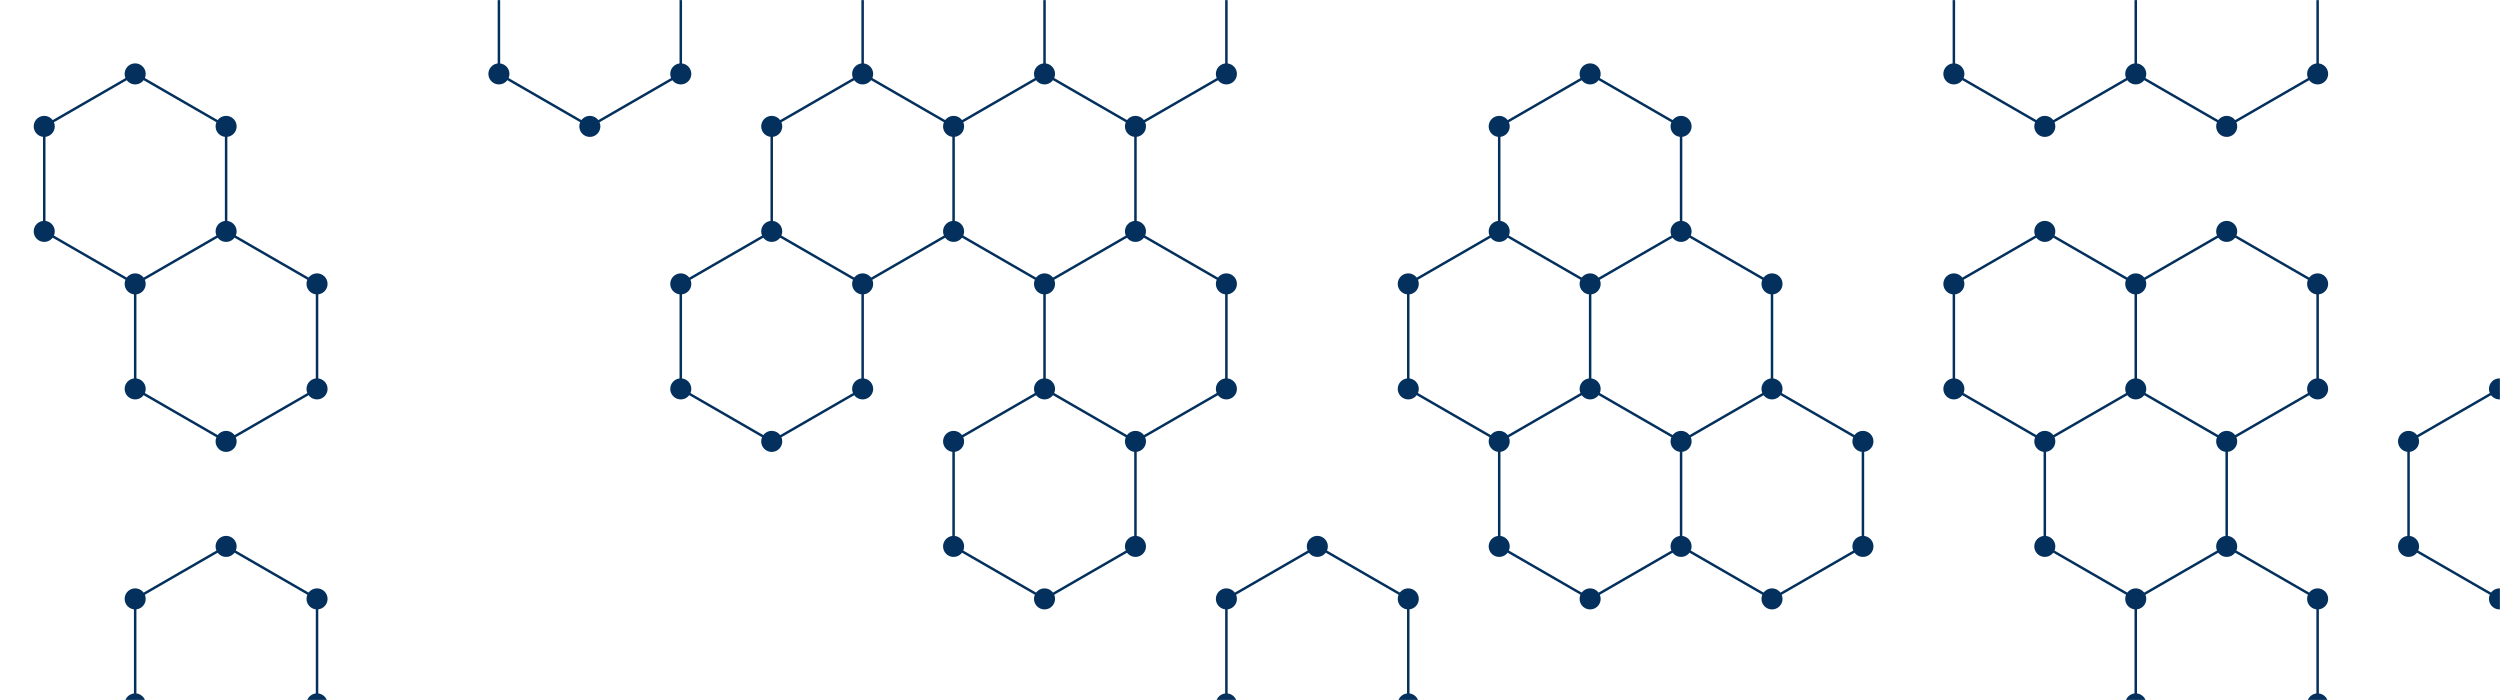 <svg xmlns="http://www.w3.org/2000/svg" version="1.1" xmlns:xlink="http://www.w3.org/1999/xlink" xmlns:svgjs="http://svgjs.com/svgjs" width="2000" height="560" preserveAspectRatio="none" viewBox="0 0 2000 560">
    <g mask="url(&quot;#SvgjsMask1346&quot;)" fill="none">
        <path d="M108.14 59.12L180.89 101.12L180.89 185.12L108.14 227.12L35.39 185.12L35.39 101.12zM180.89 185.12L253.63 227.12L253.63 311.12L180.89 353.12L108.14 311.12L108.14 227.12zM180.89 437.12L253.63 479.12L253.63 563.12L180.89 605.12L108.14 563.12L108.14 479.12zM471.88 -66.88L544.63 -24.88L544.63 59.12L471.88 101.12L399.13 59.12L399.13 -24.88zM690.12 59.12L762.87 101.12L762.87 185.12L690.12 227.12L617.38 185.12L617.38 101.12zM617.38 185.12L690.12 227.12L690.12 311.12L617.38 353.12L544.63 311.12L544.63 227.12zM762.87 -66.88L835.62 -24.88L835.62 59.12L762.87 101.12L690.12 59.12L690.12 -24.88zM835.62 59.12L908.37 101.12L908.37 185.12L835.62 227.12L762.87 185.12L762.87 101.12zM835.62 311.12L908.37 353.12L908.37 437.12L835.62 479.12L762.87 437.12L762.87 353.12zM908.37 -66.88L981.12 -24.88L981.12 59.12L908.37 101.12L835.62 59.12L835.62 -24.88zM908.37 185.12L981.12 227.12L981.12 311.12L908.37 353.12L835.62 311.12L835.62 227.12zM1053.86 437.12L1126.61 479.12L1126.61 563.12L1053.86 605.12L981.12 563.12L981.12 479.12zM1272.11 59.12L1344.86 101.12L1344.86 185.12L1272.11 227.12L1199.36 185.12L1199.36 101.12zM1199.36 185.12L1272.11 227.12L1272.11 311.12L1199.36 353.12L1126.61 311.12L1126.61 227.12zM1272.11 311.12L1344.86 353.12L1344.86 437.12L1272.11 479.12L1199.36 437.12L1199.36 353.12zM1344.86 185.12L1417.61 227.12L1417.61 311.12L1344.86 353.12L1272.11 311.12L1272.11 227.12zM1417.61 311.12L1490.35 353.12L1490.35 437.12L1417.61 479.12L1344.86 437.12L1344.86 353.12zM1635.85 -66.88L1708.6 -24.88L1708.6 59.12L1635.85 101.12L1563.1 59.12L1563.1 -24.88zM1635.85 185.12L1708.6 227.12L1708.6 311.12L1635.85 353.12L1563.1 311.12L1563.1 227.12zM1708.6 311.12L1781.35 353.12L1781.35 437.12L1708.6 479.12L1635.85 437.12L1635.85 353.12zM1781.35 -66.88L1854.1 -24.88L1854.1 59.12L1781.35 101.12L1708.6 59.12L1708.6 -24.88zM1781.35 185.12L1854.1 227.12L1854.1 311.12L1781.35 353.12L1708.6 311.12L1708.6 227.12zM1781.35 437.12L1854.1 479.12L1854.1 563.12L1781.35 605.12L1708.6 563.12L1708.6 479.12zM1999.59 311.12L2072.34 353.12L2072.34 437.12L1999.59 479.12L1926.84 437.12L1926.84 353.12z" stroke="#03305d" stroke-width="2"></path>
        <path d="M99.74 59.12 a8.4 8.4 0 1 0 16.8 0 a8.4 8.4 0 1 0 -16.8 0zM172.49 101.12 a8.4 8.4 0 1 0 16.8 0 a8.4 8.4 0 1 0 -16.8 0zM172.49 185.12 a8.4 8.4 0 1 0 16.8 0 a8.4 8.4 0 1 0 -16.8 0zM99.74 227.12 a8.4 8.4 0 1 0 16.8 0 a8.4 8.4 0 1 0 -16.8 0zM26.99 185.12 a8.4 8.4 0 1 0 16.8 0 a8.4 8.4 0 1 0 -16.8 0zM26.99 101.12 a8.4 8.4 0 1 0 16.8 0 a8.4 8.4 0 1 0 -16.8 0zM245.23 227.12 a8.4 8.4 0 1 0 16.8 0 a8.4 8.4 0 1 0 -16.8 0zM245.23 311.12 a8.4 8.4 0 1 0 16.8 0 a8.4 8.4 0 1 0 -16.8 0zM172.49 353.12 a8.4 8.4 0 1 0 16.8 0 a8.4 8.4 0 1 0 -16.8 0zM99.74 311.12 a8.4 8.4 0 1 0 16.8 0 a8.4 8.4 0 1 0 -16.8 0zM172.49 437.12 a8.4 8.4 0 1 0 16.8 0 a8.4 8.4 0 1 0 -16.8 0zM245.23 479.12 a8.4 8.4 0 1 0 16.8 0 a8.4 8.4 0 1 0 -16.8 0zM245.23 563.12 a8.4 8.4 0 1 0 16.8 0 a8.4 8.4 0 1 0 -16.8 0zM172.49 605.12 a8.4 8.4 0 1 0 16.8 0 a8.4 8.4 0 1 0 -16.8 0zM99.74 563.12 a8.4 8.4 0 1 0 16.8 0 a8.4 8.4 0 1 0 -16.8 0zM99.74 479.12 a8.4 8.4 0 1 0 16.8 0 a8.4 8.4 0 1 0 -16.8 0zM463.48 -66.88 a8.4 8.4 0 1 0 16.8 0 a8.4 8.4 0 1 0 -16.8 0zM536.23 -24.88 a8.4 8.4 0 1 0 16.8 0 a8.4 8.4 0 1 0 -16.8 0zM536.23 59.12 a8.4 8.4 0 1 0 16.8 0 a8.4 8.4 0 1 0 -16.8 0zM463.48 101.12 a8.4 8.4 0 1 0 16.8 0 a8.4 8.4 0 1 0 -16.8 0zM390.73 59.12 a8.4 8.4 0 1 0 16.8 0 a8.4 8.4 0 1 0 -16.8 0zM390.73 -24.88 a8.4 8.4 0 1 0 16.8 0 a8.4 8.4 0 1 0 -16.8 0zM681.72 59.12 a8.4 8.4 0 1 0 16.8 0 a8.4 8.4 0 1 0 -16.8 0zM754.47 101.12 a8.4 8.4 0 1 0 16.8 0 a8.4 8.4 0 1 0 -16.8 0zM754.47 185.12 a8.4 8.4 0 1 0 16.8 0 a8.4 8.4 0 1 0 -16.8 0zM681.72 227.12 a8.4 8.4 0 1 0 16.8 0 a8.4 8.4 0 1 0 -16.8 0zM608.98 185.12 a8.4 8.4 0 1 0 16.8 0 a8.4 8.4 0 1 0 -16.8 0zM608.98 101.12 a8.4 8.4 0 1 0 16.8 0 a8.4 8.4 0 1 0 -16.8 0zM681.72 311.12 a8.4 8.4 0 1 0 16.8 0 a8.4 8.4 0 1 0 -16.8 0zM608.98 353.12 a8.4 8.4 0 1 0 16.8 0 a8.4 8.4 0 1 0 -16.8 0zM536.23 311.12 a8.4 8.4 0 1 0 16.8 0 a8.4 8.4 0 1 0 -16.8 0zM536.23 227.12 a8.4 8.4 0 1 0 16.8 0 a8.4 8.4 0 1 0 -16.8 0zM754.47 -66.88 a8.4 8.4 0 1 0 16.8 0 a8.4 8.4 0 1 0 -16.8 0zM827.22 -24.88 a8.4 8.4 0 1 0 16.8 0 a8.4 8.4 0 1 0 -16.8 0zM827.22 59.12 a8.4 8.4 0 1 0 16.8 0 a8.4 8.4 0 1 0 -16.8 0zM681.72 -24.88 a8.4 8.4 0 1 0 16.8 0 a8.4 8.4 0 1 0 -16.8 0zM899.97 101.12 a8.4 8.4 0 1 0 16.8 0 a8.4 8.4 0 1 0 -16.8 0zM899.97 185.12 a8.4 8.4 0 1 0 16.8 0 a8.4 8.4 0 1 0 -16.8 0zM827.22 227.12 a8.4 8.4 0 1 0 16.8 0 a8.4 8.4 0 1 0 -16.8 0zM827.22 311.12 a8.4 8.4 0 1 0 16.8 0 a8.4 8.4 0 1 0 -16.8 0zM899.97 353.12 a8.4 8.4 0 1 0 16.8 0 a8.4 8.4 0 1 0 -16.8 0zM899.97 437.12 a8.4 8.4 0 1 0 16.8 0 a8.4 8.4 0 1 0 -16.8 0zM827.22 479.12 a8.4 8.4 0 1 0 16.8 0 a8.4 8.4 0 1 0 -16.8 0zM754.47 437.12 a8.4 8.4 0 1 0 16.8 0 a8.4 8.4 0 1 0 -16.8 0zM754.47 353.12 a8.4 8.4 0 1 0 16.8 0 a8.4 8.4 0 1 0 -16.8 0zM899.97 -66.88 a8.4 8.4 0 1 0 16.8 0 a8.4 8.4 0 1 0 -16.8 0zM972.72 -24.88 a8.4 8.4 0 1 0 16.8 0 a8.4 8.4 0 1 0 -16.8 0zM972.72 59.12 a8.4 8.4 0 1 0 16.8 0 a8.4 8.4 0 1 0 -16.8 0zM972.72 227.12 a8.4 8.4 0 1 0 16.8 0 a8.4 8.4 0 1 0 -16.8 0zM972.72 311.12 a8.4 8.4 0 1 0 16.8 0 a8.4 8.4 0 1 0 -16.8 0zM1045.46 437.12 a8.4 8.4 0 1 0 16.8 0 a8.4 8.4 0 1 0 -16.8 0zM1118.21 479.12 a8.4 8.4 0 1 0 16.8 0 a8.4 8.4 0 1 0 -16.8 0zM1118.21 563.12 a8.4 8.4 0 1 0 16.8 0 a8.4 8.4 0 1 0 -16.8 0zM1045.46 605.12 a8.4 8.4 0 1 0 16.8 0 a8.4 8.4 0 1 0 -16.8 0zM972.72 563.12 a8.4 8.4 0 1 0 16.8 0 a8.4 8.4 0 1 0 -16.8 0zM972.72 479.12 a8.4 8.4 0 1 0 16.8 0 a8.4 8.4 0 1 0 -16.8 0zM1263.71 59.12 a8.4 8.4 0 1 0 16.8 0 a8.4 8.4 0 1 0 -16.8 0zM1336.46 101.12 a8.4 8.4 0 1 0 16.8 0 a8.4 8.4 0 1 0 -16.8 0zM1336.46 185.12 a8.4 8.4 0 1 0 16.8 0 a8.4 8.4 0 1 0 -16.8 0zM1263.71 227.12 a8.4 8.4 0 1 0 16.8 0 a8.4 8.4 0 1 0 -16.8 0zM1190.96 185.12 a8.4 8.4 0 1 0 16.8 0 a8.4 8.4 0 1 0 -16.8 0zM1190.96 101.12 a8.4 8.4 0 1 0 16.8 0 a8.4 8.4 0 1 0 -16.8 0zM1263.71 311.12 a8.4 8.4 0 1 0 16.8 0 a8.4 8.4 0 1 0 -16.8 0zM1190.96 353.12 a8.4 8.4 0 1 0 16.8 0 a8.4 8.4 0 1 0 -16.8 0zM1118.21 311.12 a8.4 8.4 0 1 0 16.8 0 a8.4 8.4 0 1 0 -16.8 0zM1118.21 227.12 a8.4 8.4 0 1 0 16.8 0 a8.4 8.4 0 1 0 -16.8 0zM1336.46 353.12 a8.4 8.4 0 1 0 16.8 0 a8.4 8.4 0 1 0 -16.8 0zM1336.46 437.12 a8.4 8.4 0 1 0 16.8 0 a8.4 8.4 0 1 0 -16.8 0zM1263.71 479.12 a8.4 8.4 0 1 0 16.8 0 a8.4 8.4 0 1 0 -16.8 0zM1190.96 437.12 a8.4 8.4 0 1 0 16.8 0 a8.4 8.4 0 1 0 -16.8 0zM1409.21 227.12 a8.4 8.4 0 1 0 16.8 0 a8.4 8.4 0 1 0 -16.8 0zM1409.21 311.12 a8.4 8.4 0 1 0 16.8 0 a8.4 8.4 0 1 0 -16.8 0zM1481.95 353.12 a8.4 8.4 0 1 0 16.8 0 a8.4 8.4 0 1 0 -16.8 0zM1481.95 437.12 a8.4 8.4 0 1 0 16.8 0 a8.4 8.4 0 1 0 -16.8 0zM1409.21 479.12 a8.4 8.4 0 1 0 16.8 0 a8.4 8.4 0 1 0 -16.8 0zM1627.45 -66.88 a8.4 8.4 0 1 0 16.8 0 a8.4 8.4 0 1 0 -16.8 0zM1700.2 -24.88 a8.4 8.4 0 1 0 16.8 0 a8.4 8.4 0 1 0 -16.8 0zM1700.2 59.12 a8.4 8.4 0 1 0 16.8 0 a8.4 8.4 0 1 0 -16.8 0zM1627.45 101.12 a8.4 8.4 0 1 0 16.8 0 a8.4 8.4 0 1 0 -16.8 0zM1554.7 59.12 a8.4 8.4 0 1 0 16.8 0 a8.4 8.4 0 1 0 -16.8 0zM1554.7 -24.88 a8.4 8.4 0 1 0 16.8 0 a8.4 8.4 0 1 0 -16.8 0zM1627.45 185.12 a8.4 8.4 0 1 0 16.8 0 a8.4 8.4 0 1 0 -16.8 0zM1700.2 227.12 a8.4 8.4 0 1 0 16.8 0 a8.4 8.4 0 1 0 -16.8 0zM1700.2 311.12 a8.4 8.4 0 1 0 16.8 0 a8.4 8.4 0 1 0 -16.8 0zM1627.45 353.12 a8.4 8.4 0 1 0 16.8 0 a8.4 8.4 0 1 0 -16.8 0zM1554.7 311.12 a8.4 8.4 0 1 0 16.8 0 a8.4 8.4 0 1 0 -16.8 0zM1554.7 227.12 a8.4 8.4 0 1 0 16.8 0 a8.4 8.4 0 1 0 -16.8 0zM1772.95 353.12 a8.4 8.4 0 1 0 16.8 0 a8.4 8.4 0 1 0 -16.8 0zM1772.95 437.12 a8.4 8.4 0 1 0 16.8 0 a8.4 8.4 0 1 0 -16.8 0zM1700.2 479.12 a8.4 8.4 0 1 0 16.8 0 a8.4 8.4 0 1 0 -16.8 0zM1627.45 437.12 a8.4 8.4 0 1 0 16.8 0 a8.4 8.4 0 1 0 -16.8 0zM1772.95 -66.88 a8.4 8.4 0 1 0 16.8 0 a8.4 8.4 0 1 0 -16.8 0zM1845.7 -24.88 a8.4 8.4 0 1 0 16.8 0 a8.4 8.4 0 1 0 -16.8 0zM1845.7 59.12 a8.4 8.4 0 1 0 16.8 0 a8.4 8.4 0 1 0 -16.8 0zM1772.95 101.12 a8.4 8.4 0 1 0 16.8 0 a8.4 8.4 0 1 0 -16.8 0zM1772.95 185.12 a8.4 8.4 0 1 0 16.8 0 a8.4 8.4 0 1 0 -16.8 0zM1845.7 227.12 a8.4 8.4 0 1 0 16.8 0 a8.4 8.4 0 1 0 -16.8 0zM1845.7 311.12 a8.4 8.4 0 1 0 16.8 0 a8.4 8.4 0 1 0 -16.8 0zM1845.7 479.12 a8.4 8.4 0 1 0 16.8 0 a8.4 8.4 0 1 0 -16.8 0zM1845.7 563.12 a8.4 8.4 0 1 0 16.8 0 a8.4 8.4 0 1 0 -16.8 0zM1772.95 605.12 a8.4 8.4 0 1 0 16.8 0 a8.4 8.4 0 1 0 -16.8 0zM1700.2 563.12 a8.4 8.4 0 1 0 16.8 0 a8.4 8.4 0 1 0 -16.8 0zM1991.19 311.12 a8.4 8.4 0 1 0 16.8 0 a8.4 8.4 0 1 0 -16.8 0zM2063.94 353.12 a8.4 8.4 0 1 0 16.8 0 a8.4 8.4 0 1 0 -16.8 0zM2063.94 437.12 a8.4 8.4 0 1 0 16.8 0 a8.4 8.4 0 1 0 -16.8 0zM1991.19 479.12 a8.4 8.4 0 1 0 16.8 0 a8.4 8.4 0 1 0 -16.8 0zM1918.44 437.12 a8.4 8.4 0 1 0 16.8 0 a8.4 8.4 0 1 0 -16.8 0zM1918.44 353.12 a8.4 8.4 0 1 0 16.8 0 a8.4 8.4 0 1 0 -16.8 0z" fill="#03305d"></path>
        <path d="M424.32 599.26L597.53 699.26L597.53 899.26L424.32 999.26L251.11 899.26L251.11 699.26zM770.74 -0.74L943.95 99.26L943.95 299.26L770.74 399.26L597.53 299.26L597.53 99.26zM770.74 599.26L943.95 699.26L943.95 899.26L770.74 999.26L597.53 899.26L597.53 699.26zM1117.16 -0.74L1290.37 99.26L1290.37 299.26L1117.16 399.26L943.95 299.26L943.95 99.26zM1290.37 299.26L1463.58 399.26L1463.58 599.26L1290.37 699.26L1117.16 599.26L1117.16 399.26zM1636.79 299.26L1810 399.26L1810 599.26L1636.79 699.26L1463.58 599.26L1463.58 399.26zM1983.21 299.26L2156.42 399.26L2156.42 599.26L1983.21 699.26L1810 599.26L1810 399.26z" stroke="rgba(0, 0, 0, 0)" stroke-width="2"></path>
    </g>
    <defs>
        <mask id="SvgjsMask1346">
            <rect width="2000" height="560" fill="#ffffff"></rect>
        </mask>
    </defs>
</svg>